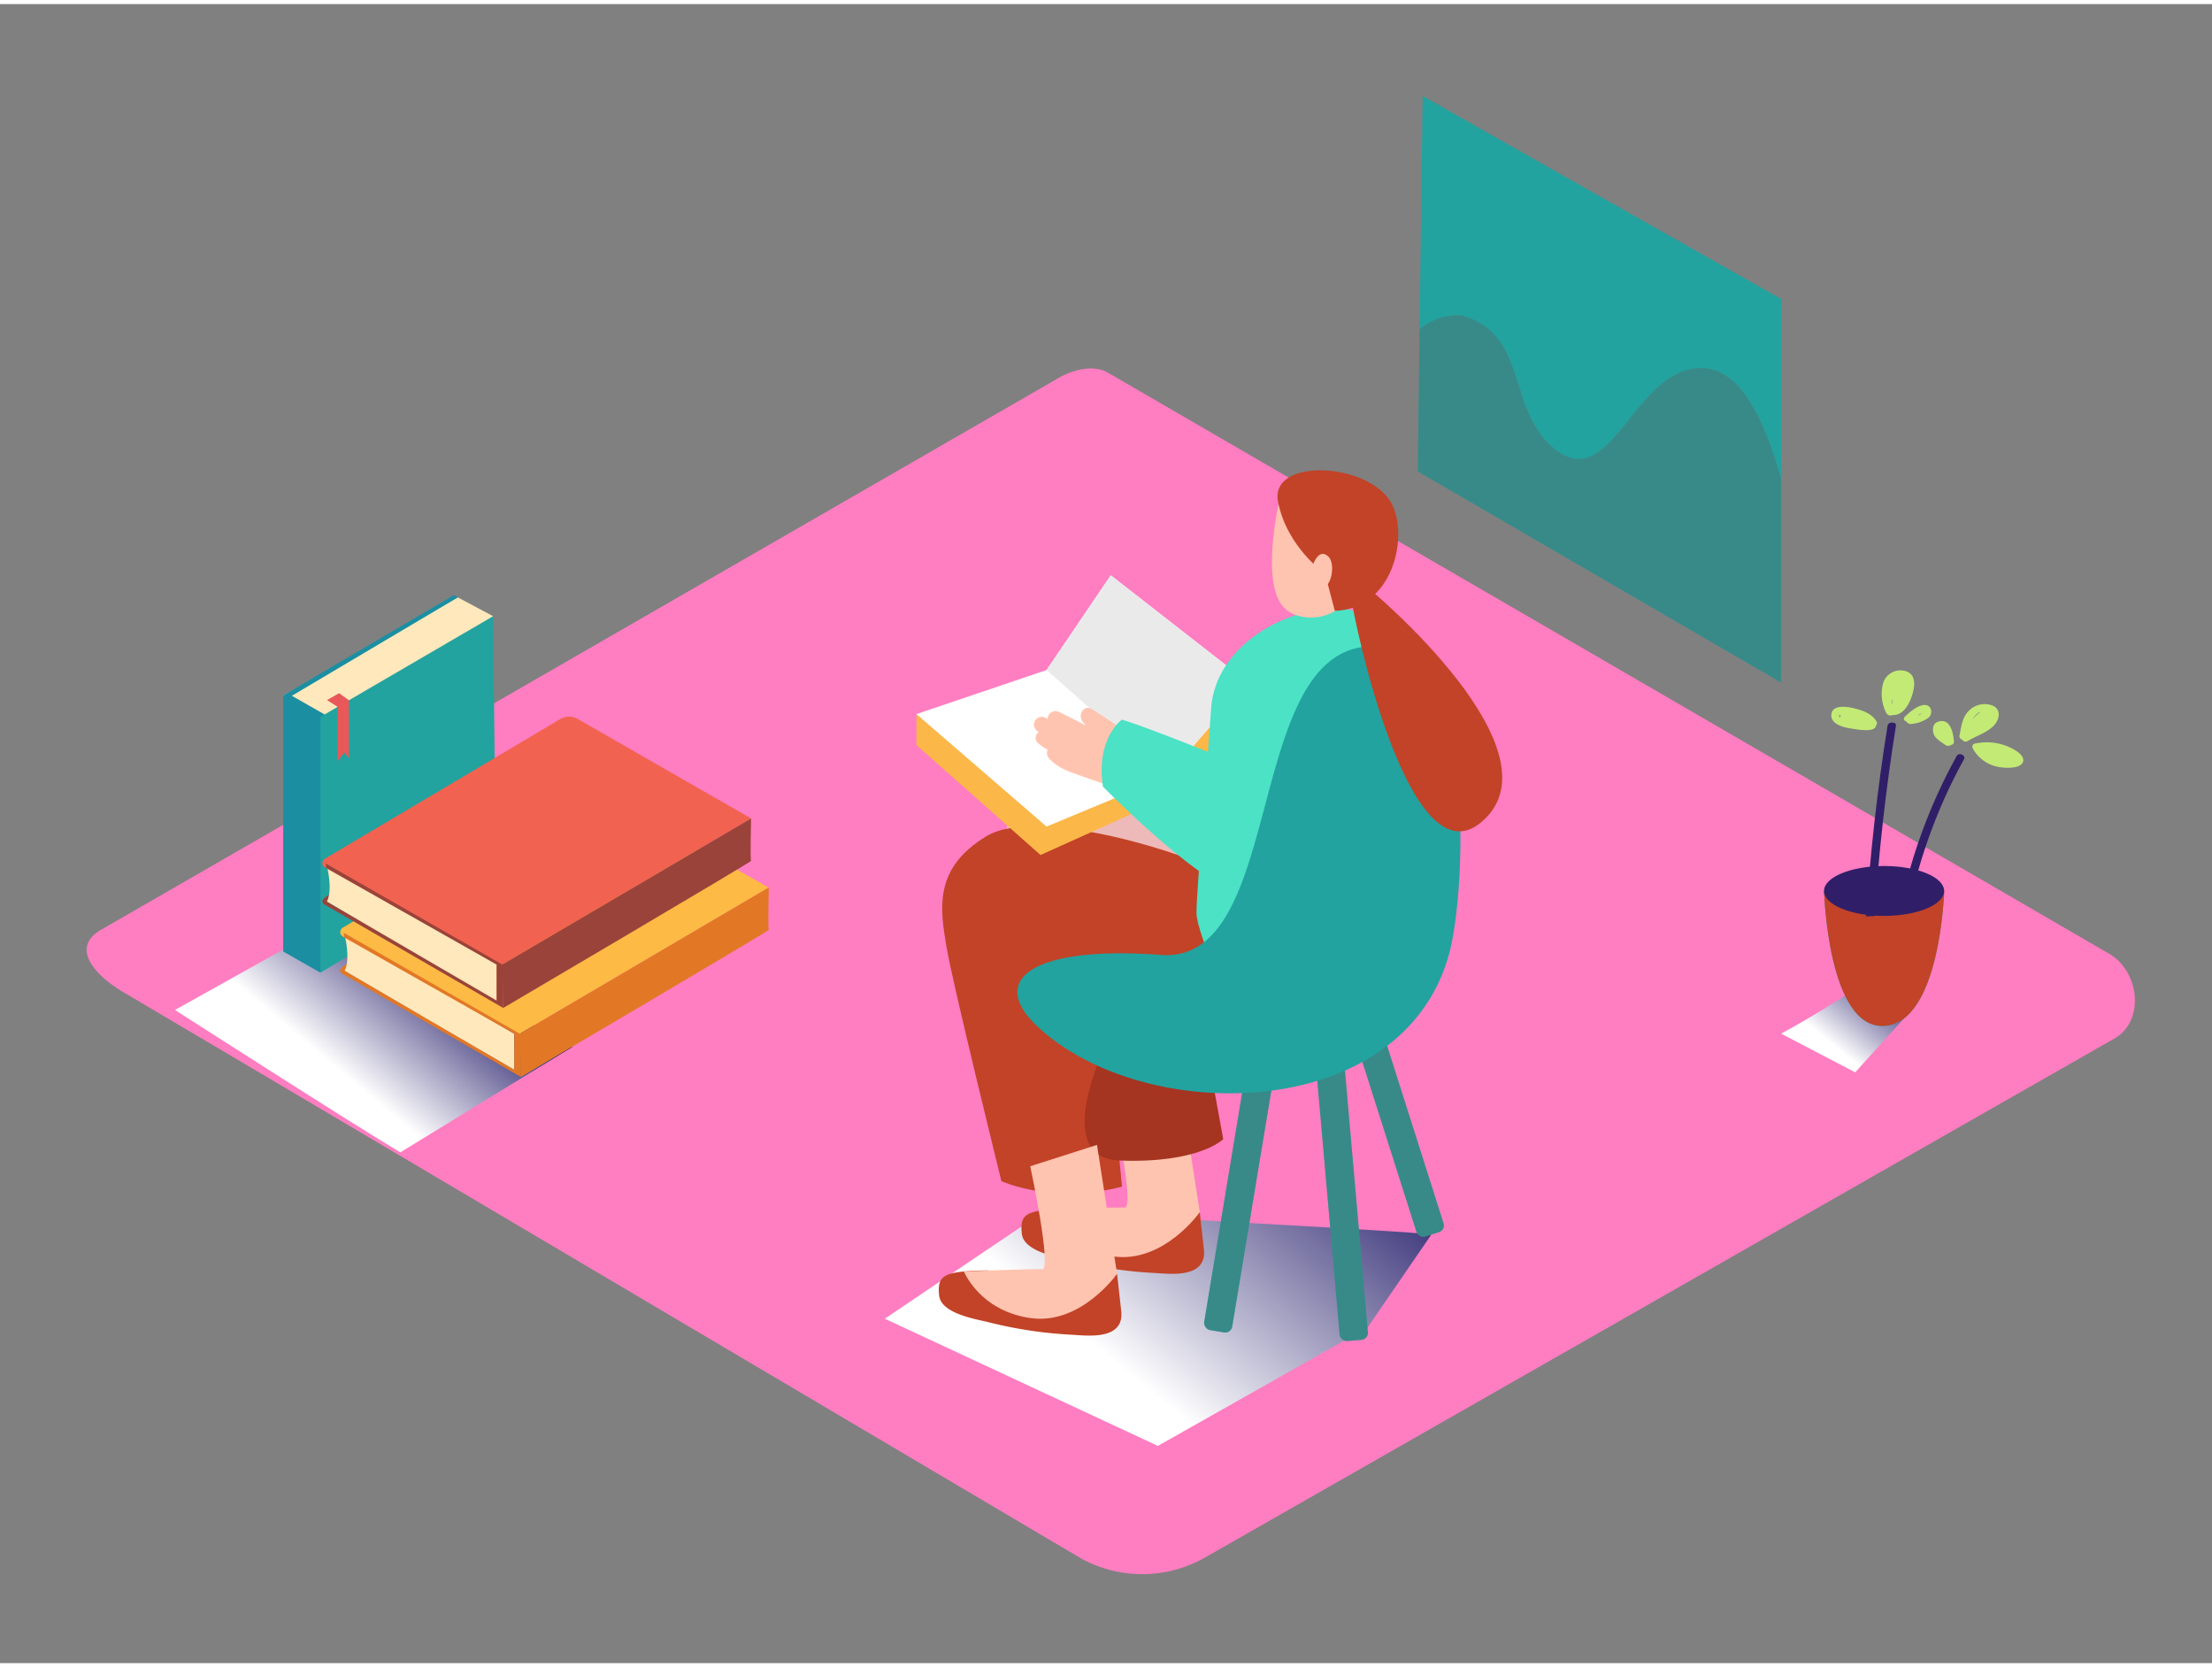 <svg xmlns="http://www.w3.org/2000/svg" xmlns:xlink="http://www.w3.org/1999/xlink" viewBox="0 0 400 300" width="406" height="306" class="illustration styles_illustrationTablet__1DWOa"><rect x="0" y="0" width="400" height="300" fill="#808080" stroke="none"/><defs><linearGradient id="linear-gradient" x1="241.39" y1="192.68" x2="199.32" y2="243.76" gradientUnits="userSpaceOnUse"><stop offset="0" stop-color="#1b1464"></stop><stop offset="1" stop-color="#fff"></stop></linearGradient><linearGradient id="linear-gradient-2" x1="342.38" y1="173.67" x2="330.82" y2="187.71" xlink:href="#linear-gradient"></linearGradient><linearGradient id="linear-gradient-3" x1="80.56" y1="169.72" x2="61.24" y2="192.77" xlink:href="#linear-gradient"></linearGradient></defs><title>PP</title><g style="isolation: isolate;"><g id="Layer_2" data-name="Layer 2"><path d="M195.37,281,22.87,179c-5.49-3.08-10.2-8.15-4.85-11.46L191.15,67.77c2.6-1.61,6.54-2.66,9.18-1.13L381.41,171.73c5.49,3.19,6.48,12.1,1,15.29L218.11,280.79A22.94,22.94,0,0,1,195.37,281Z" fill="#ff7dc1"></path><path d="M264.37,56.36c12.15,3.43,7.95,16.9,16.68,24.07,10.62,8.72,14.63-16,27.67-14.48,6.28.75,10.52,9.61,13.35,20V53.32l-64.81-36.7-.55,42.25A10.48,10.48,0,0,1,264.37,56.36Z" fill="#22A39F"></path><path d="M322.07,122.68V85.9c-2.83-10.34-7.07-19.2-13.35-20-13-1.55-17,23.2-27.67,14.48-8.73-7.16-4.53-20.64-16.68-24.07a10.48,10.48,0,0,0-7.66,2.51l-.33,25.69Z" fill="#22A39F"></path><path d="M322.07,122.68V85.9c-2.83-10.34-7.07-19.2-13.35-20-13-1.55-17,23.2-27.67,14.48-8.73-7.16-4.53-20.64-16.68-24.07a10.48,10.48,0,0,0-7.66,2.51l-.33,25.69Z" fill="#606060" opacity="0.36"></path><path d="M189.25,218,160,237.72l49.38,23,37.94-21.44,11.49-16.74C257.69,221.93,190.34,218.71,189.25,218Z" fill="url(#linear-gradient)" style="mix-blend-mode: multiply;"></path><path d="M223.85,151s-16.05-12.89-26.72-14.4-16.22,10-15.47,17.78,26.28,12,26.28,12" fill="#edbab9"></path><path d="M219.14,156.53c-2.08-1.93-31.15-11.87-40.76-6.06s-8.4,13.11-7.19,20.18,9.9,42.19,9.9,42.19,9.16,4.29,21.8,1l-2.69-28.31,36.31-19.83" fill="#c24327"></path><path d="M165.72,128.39V134l22.44,19.87,24.59-11.09S226.8,126.15,226.8,126s-1.09-3.33-1.09-3.33" fill="#fcb749"></path><polygon points="165.72 128.39 189.25 148.73 211.04 139.66 225.71 122.68 200.86 103.29 189.25 120.42 165.72 128.39" fill="#fff"></polygon><polygon points="189.25 120.42 211.04 139.66 225.71 122.68 200.86 103.29 189.25 120.42" fill="#eaeaea"></polygon><rect x="239.79" y="183.08" width="5.14" height="58.67" rx="1.27" ry="1.27" transform="translate(-17.67 22.03) rotate(-5.02)" fill="#22A39F"></rect><rect x="222.3" y="181.72" width="5.14" height="58.67" rx="1.27" ry="1.27" transform="translate(37.54 -33.93) rotate(9.41)" fill="#22A39F"></rect><rect x="247.52" y="165.15" width="5.14" height="58.67" rx="1.27" ry="1.27" transform="translate(-47.18 84.95) rotate(-17.64)" fill="#22A39F"></rect><rect x="239.79" y="183.08" width="5.14" height="58.67" rx="1.27" ry="1.27" transform="translate(-17.67 22.03) rotate(-5.02)" fill="#606060" opacity="0.36"></rect><rect x="222.3" y="181.72" width="5.14" height="58.67" rx="1.27" ry="1.27" transform="translate(37.54 -33.93) rotate(9.41)" fill="#606060" opacity="0.36"></rect><rect x="247.52" y="165.15" width="5.14" height="58.67" rx="1.27" ry="1.27" transform="translate(-47.18 84.95) rotate(-17.64)" fill="#606060" opacity="0.36"></rect><path d="M189.25,218c.84-.1,3.46-.19,4.43-.19,3,2.31,7,3.15,10.4,3.52,4.25.46,9.14-.14,12.87-2.92l.77,6.9c.44,5.3-6.51,4.25-9.12,4.13a77.62,77.62,0,0,1-15.15-2.32c-2-.49-8.3-1.49-8.67-4.74S185.47,218.48,189.25,218Z" fill="#c24327"></path><path d="M201.26,199s4,18.68,2.15,18.61-14.15.41-14.15.41,2.84,7.1,12,8.43,15.7-8,15.7-8l-3.63-23.31" fill="#ffc4b0"></path><path d="M218.48,190.38l2.72,14.87s-4.27,4.39-18.66,3.87,0-26.27,0-26.27" fill="#a53421"></path><path d="M174.3,229.17c.84-.1,3.46-.19,4.43-.19,3,2.31,7,3.15,10.4,3.52,4.25.46,9.14-.14,12.87-2.92l.77,6.9c.44,5.3-6.51,4.25-9.12,4.13a77.62,77.62,0,0,1-15.15-2.32c-2-.49-8.3-1.49-8.67-4.74S170.52,229.6,174.3,229.17Z" fill="#c24327"></path><path d="M186.3,210.15s4,18.68,2.15,18.61-14.15.41-14.15.41,2.84,7.1,12,8.43,15.7-8,15.7-8l-3.63-23.31" fill="#ffc4b0"></path><path d="M251.77,131.26s.57-21.65-9.28-22S219.74,116,219,127.44s-2.64,32.87-2.64,36.89,7.22,18.85,7.22,18.85" fill="#4be2c5"></path><path d="M187.85,131.62l-.17-.1a1.41,1.41,0,0,1,1.42-2.44l.34.2a1.43,1.43,0,0,1,2.1-1.27c1.62.8,3.24,1.61,4.83,2.46l-.61-.75c-.93-1.16.24-3.14,1.71-2.22q2.9,1.82,5.71,3.78a1.49,1.49,0,0,1,.3,2.14l.29.23a1.53,1.53,0,0,1,.41,1.94,1.6,1.6,0,0,1-.15,1.3c.88.65.37,1.95-.57,2.31l-.12.13,1.67.58c1.7.6,1,3.32-.75,2.72l-8.57-3c-2.2-.77-4.44-1.46-6-3.26a1.38,1.38,0,0,1-.23-1.54,9,9,0,0,1-1.73-1.18A1.26,1.26,0,0,1,187.85,131.62Z" fill="#ffc4b0"></path><path d="M222.87,137s-15.4-6.26-20-7.61c0,0-4.75,3.34-3.43,12.1,0,0,13.88,14.19,22.49,18.46" fill="#4be2c5"></path><path d="M234.85,106.17a1.46,1.46,0,0,1,.11-1.87,5.76,5.76,0,0,1,2.41-1.92,2.14,2.14,0,0,1,2.72,1.54c.58,2.21-2.12,4.69-4.26,4a1.44,1.44,0,0,1-1-1.74Z" fill="#ff666d"></path><path d="M260.65,175.79a32.56,32.56,0,0,0,1.54-4.61c3-12,5.06-56.86-15.13-55-22.15,2-14.66,57.46-37.11,55.76s-31.64,4.14-22.46,12.83C205.83,202.12,249.39,202.51,260.65,175.79Z" fill="#22A39F"></path><path d="M231.38,89.63s-4,16.72,1.64,20.21c4,2.46,10.63.87,12.88-5.67S237.33,85.49,231.38,89.63Z" fill="#ffc4b0"></path><path d="M239.61,103s-6.9-4.78-8.5-13,17.11-7.13,20.72.67c2.82,6.1-.09,18.71-10.45,19.05Z" fill="#c24327"></path><path d="M246.68,105c1.36.94,36.58,30.51,21,43.08-13,10.49-22.93-36.87-23.29-40.54" fill="#c24327"></path><path d="M237.37,101.54s1-3.28,2.8-1.68c1.46,1.31.45,5.78-.81,5.3" fill="#ffc4b0"></path><path d="M337.51,176.88c-5,3.14-10.15,6.47-15.44,9.29l13.41,7,9.59-10.61A28.31,28.31,0,0,1,337.51,176.88Z" fill="url(#linear-gradient-2)" style="mix-blend-mode: multiply;"></path><path d="M351.57,160.37s-.68,23.84-10.86,24.4-10.86-24.4-10.86-24.4" fill="#22A39F"></path><path d="M351.57,160.37s-.68,23.84-10.86,24.4-10.86-24.4-10.86-24.4" fill="#c24327"></path><ellipse cx="340.7" cy="160.37" rx="10.86" ry="4.51" fill="#311e69"></ellipse><path d="M343.66,163.44a97.41,97.41,0,0,1,10.18-27.49c.39-.71,1.7-.1,1.31.61a96.37,96.37,0,0,0-10,27.2C345,164.53,343.51,164.21,343.66,163.44Z" fill="#311e69"></path><path d="M337.45,165q1.12-17.3,3.88-34.51c.12-.76,1.64-.77,1.52,0q-2.75,17.16-3.87,34.44C338.46,164.9,338,164.92,337.45,165Z" fill="#311e69"></path><path d="M357.2,133.71a9.94,9.94,0,0,1,5.36.34c1.22.43,3.75,1.66,3.25,3s-3.56,1.12-4.78.82a6.56,6.56,0,0,1-4.2-3.12.58.58,0,0,1-.05-.14A.56.56,0,0,1,357.2,133.71Z" fill="#c3ea75"></path><path d="M354.82,133a.71.71,0,0,0,1,.26c1.66-1,3.74-1.59,4.91-3,.82-1,1.16-2.65-.33-3.38a4,4,0,0,0-4.26.8c-1.36,1.26-1.49,3.09-1.81,4.65A.63.63,0,0,0,354.82,133Zm3.14-5,0,.15a5.13,5.13,0,0,0-1.26,1.21A3.45,3.45,0,0,1,358,128Z" fill="#c3ea75"></path><path d="M350.4,129.79c2.45-.88,2.87,2.48,2.93,3.61a.55.55,0,0,1-.5.56.9.9,0,0,1-1.06,0c-.82-.59-1.87-1.15-2.13-2.07C349.45,131.21,349.45,130.13,350.4,129.79Z" fill="#c3ea75"></path><path d="M341.11,128.22a.9.9,0,0,0,1.18.32,1,1,0,0,0,.39,0c1.89-.23,2.85-2.64,3.19-3.9s.71-3.33-1.19-4a3.3,3.3,0,0,0-4.08,1.93A7.53,7.53,0,0,0,341.11,128.22Zm1-1.71a3.18,3.18,0,0,1,0-1,4.69,4.69,0,0,0,.05.66v0C342.21,126.33,342.18,126.42,342.14,126.51Z" fill="#c3ea75"></path><path d="M331.16,128.55c-.07,1.55,1.86,2.18,3.46,2.43,1,.15,4.53.86,4.6-.53a.54.54,0,0,0,.13-.68c-.79-1.48-2.65-2.13-4.48-2.52C333.36,126.92,331.23,126.86,331.16,128.55Zm1.48-.07a2,2,0,0,0,.2.25.6.6,0,0,0-.1.28A.39.39,0,0,1,332.65,128.48Z" fill="#c3ea75"></path><path d="M344.78,129.75a.82.82,0,0,0,.89.42,6.31,6.31,0,0,0,2.88-1,1.41,1.41,0,0,0,.44-2c-1.17-1.41-3.86,1-4.56,1.73C344.1,129.28,344.37,129.63,344.78,129.75Zm2.13-1.15-.13,0,.77-.41h0A1.82,1.82,0,0,1,346.91,128.6Z" fill="#c3ea75"></path><path d="M61.11,165.44,31.64,181.89s32,20.55,40.75,25.75l31.11-19.06" fill="url(#linear-gradient-3)" style="mix-blend-mode: multiply;"></path><polyline points="82.78 107.28 89.17 110.69 71.72 127.12 56.34 131.96 51.22 125.01" fill="#ffe8bc"></polyline><polyline points="58.69 128.46 52.76 125.08 82.78 107.28 82.07 106.88 51.22 125.01 51.22 171.31 57.95 175.14 60.52 172.47" fill="#22A39F"></polyline><polyline points="58.69 128.46 52.76 125.08 82.78 107.28 82.07 106.88 51.22 125.01 51.22 171.31 57.95 175.14 60.52 172.47" fill="#1371a5" opacity="0.42"></polyline><polygon points="89.17 110.69 57.95 128.89 57.95 175.14 89.66 156.19 89.17 110.69" fill="#22A39F"></polygon><polygon points="59.13 125.86 61.03 127.06 61.03 136.93 62.25 135.37 63.1 136.34 63.1 125.89 61.31 124.61 59.13 125.86" fill="#e85858"></polygon><path d="M62.32,175.52c-.15,0-1.5-.54-.36-1.41a23.35,23.35,0,0,1,2.36-1.61" fill="#e27825"></path><path d="M62.32,168.37s1.13,4.2,0,6.44l15.43,9.07L93,192.71v-6.52" fill="#ffe8bc"></path><path d="M61.81,167.72q.05.44.11.87L93,186.19v6.52L61.94,174.59c0,.26,0,.52,0,.77L94.2,194v-8.9Z" fill="#e27825"></path><path d="M62,167.84,94,186.19l45-26.41-31.37-18a3.09,3.09,0,0,0-3.12,0L62,167A.46.46,0,0,0,62,167.84Z" fill="#fdba45"></path><path d="M94.2,194s45-26.48,44.82-26.6,0-7.66,0-7.66L94,186.19Z" fill="#e27825"></path><path d="M62,167a1.14,1.14,0,0,0-.47.81c-.05.55.53.81.73.93" fill="#fdba45"></path><path d="M59.11,163c-.15,0-1.5-.54-.36-1.41A23.35,23.35,0,0,1,61.11,160" fill="#9a433a"></path><path d="M59.11,155.87s1.13,4.2,0,6.44l15.43,9.07L89.8,180.2v-6.52" fill="#ffe8bc"></path><path d="M58.6,155.21q.05.44.11.87L89.8,173.68v6.52L58.74,162.09c0,.26,0,.52,0,.77L91,181.53v-8.9Z" fill="#9a433a"></path><path d="M58.78,155.33l32.06,18.35,45-26.41-31.37-18a3.09,3.09,0,0,0-3.12,0L58.77,154.53A.46.46,0,0,0,58.78,155.33Z" fill="#f26250"></path><path d="M91,181.53s45-26.48,44.82-26.6,0-7.66,0-7.66l-45,26.41Z" fill="#9a433a"></path><path d="M58.77,154.53a1.14,1.14,0,0,0-.47.81c-.05.55.53.81.73.93" fill="#f26250"></path></g></g></svg>